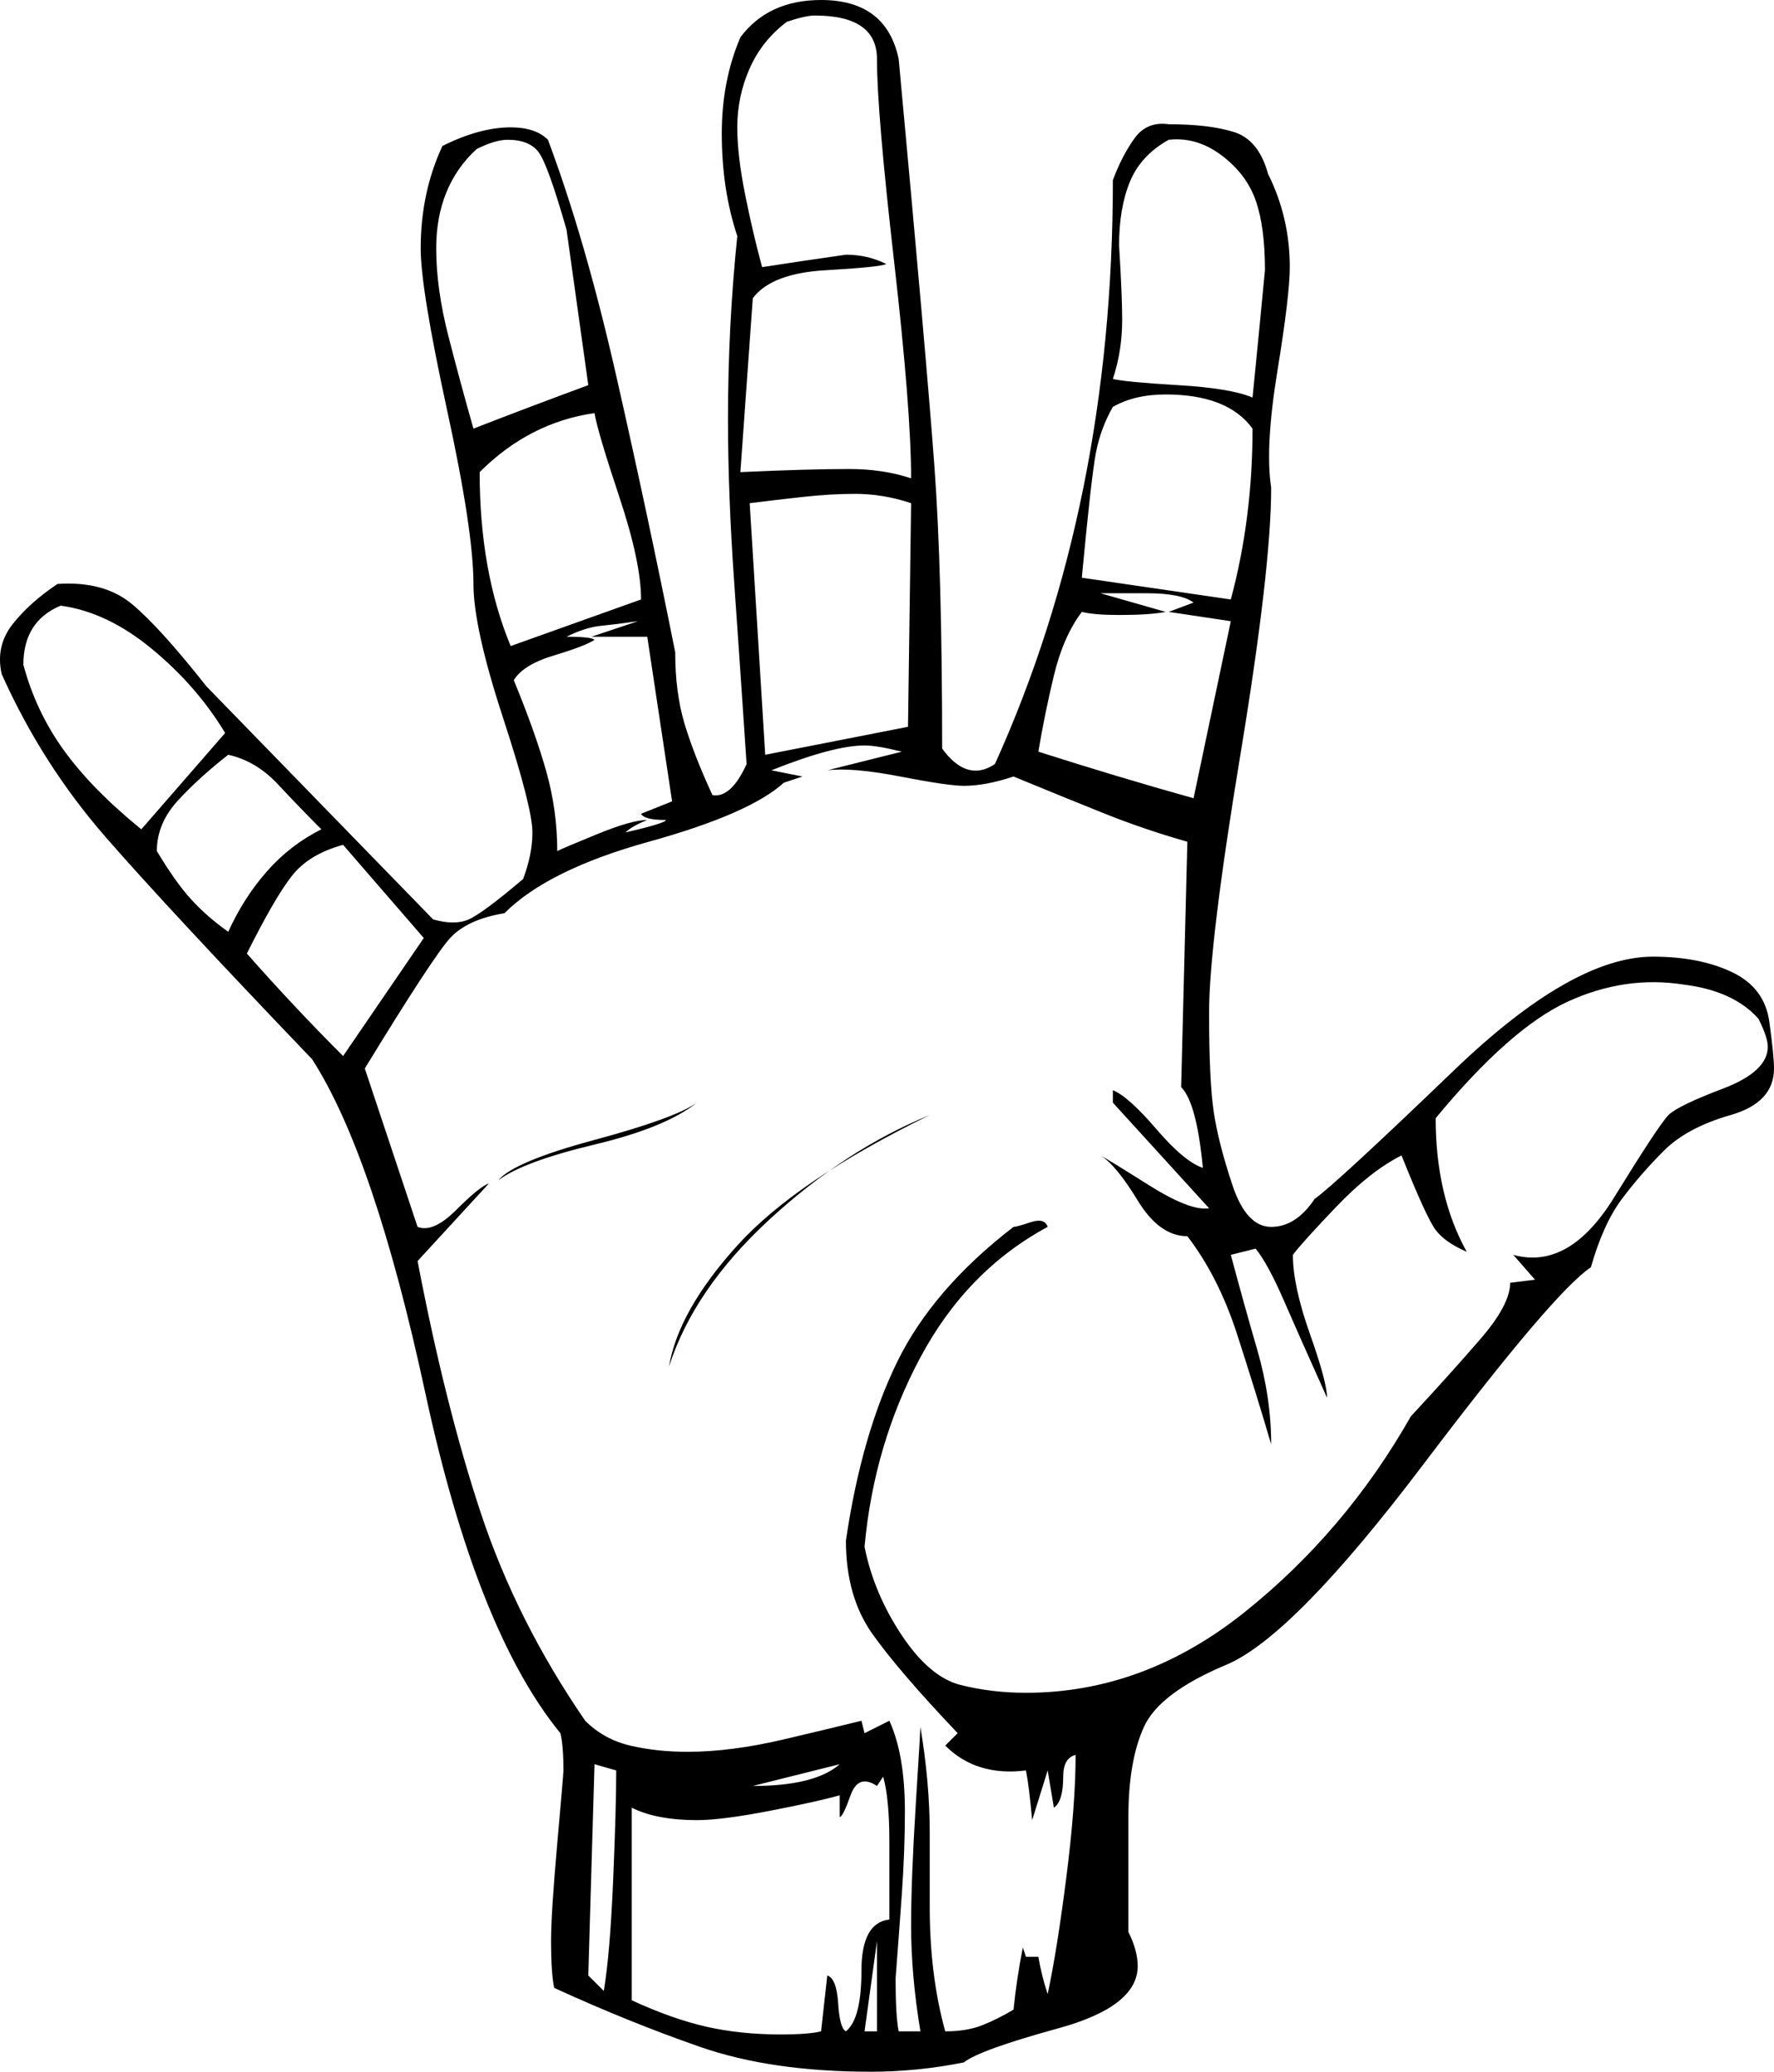<svg xmlns="http://www.w3.org/2000/svg" xmlns:xlink="http://www.w3.org/1999/xlink" version="1.1" viewBox="28.47 133 571.53 667">
   <path  d="M267 145q9 -12 26 -12q21 0 25 19q9 97 11.5 131t2.5 91q8 11 17 5q19 -42 28.5 -89t9.5 -99q3 -8 7 -13.5t11 -4.5q13 0 21 2.5t11 13.5q7 14 7 30q0 9 -4 33.5t-2 37.5q0 26 -10 86.5t-10 82.5t1.5 32t6 23.5t12.5 13.5t14 -9q7 -5 45 -41.5t64 -36.5q15 0 25.5 5 t12 16t1.5 15q0 11 -14 15t-21.5 11.5t-13.5 15.5t-10 22q-12 8 -54 63.5t-63.5 64.5t-26.5 20t-5 29v37q3 6 3 11q0 13 -25.5 20t-30.5 11q-15 3 -30 3q-32 0 -55 -8t-47 -19q-1 -5 -1 -15q0 -9 2 -31.5t2 -23.5q0 -8 -1 -12q-27 -33 -43.5 -109.5t-36.5 -107.5 q-46 -48 -66.5 -71.5t-33.5 -52.5q-2 -9 3.5 -16t14.5 -13q15 -1 24 6.5t24 26.5l73 75q7 2 11.5 0t17.5 -13q3 -8 3 -15q0 -8 -9.5 -37t-9.5 -43q0 -17 -8.5 -56t-8.5 -52q0 -18 7 -33q12 -6 22 -6q8 0 12 4q12 32 22 76t19 89q0 13 3 23t9 23q6 1 11 -10q-2 -30 -4 -58.5 t-2 -52.5q0 -30 3 -59q-5 -15 -5 -33q0 -17 6 -31zM277 381l10 2l-6 2q-11 10 -43.5 19t-46.5 23q-12 2 -17.5 8t-27.5 42l17 51q5 2 12.5 -5.5t10.5 -8.5l-23 25q9 47 20.5 81.5t33.5 66.5q6 6 14.5 8t18.5 2q14 0 31 -4t25 -6l1 4l8 -4q5 11 5 29q0 13 -1 27t-2 27 q0 12 1 17h7q-3 -18 -3 -34q0 -15 1.5 -39t1.5 -25q3 18 3 34v24q0 22 5 40q7 0 12 -2t10 -5q1 -10 3 -20l1 3h4q1 6 3 12q3 -14 6 -37.5t3 -39.5q-4 1 -4 7q0 8 -3 10l-2 -12l-5 16q-1 -11 -2 -16q-16 2 -26 -8l4 -4q-19 -20 -27.5 -32t-8.5 -30q5 -34 16.5 -57.5 t37.5 -43.5q1 0 5.5 -1.5t5.5 1.5q-26 14 -41 42t-18 61q3 15 12 28.5t19 16t21 2.5q38 0 70.5 -26t53.5 -63q13 -14 22.5 -25t9.5 -18l8 -1l-7 -8q18 5 32.5 -18.5t17.5 -26.5t17.5 -8.5t14.5 -13.5q0 -3 -3 -9q-8 -9 -24 -11q-19 -3 -37.5 5.5t-42.5 37.5q0 25 10 43 q-7 -3 -10 -7t-11 -24q-10 5 -21 16.5t-14 15.5q0 10 5.5 25.5t5.5 20.5q-9 -20 -14 -31.5t-9 -16.5l-8 2q4 15 8.5 30.5t4.5 30.5q-5 -17 -11 -35.5t-16 -31.5q-9 0 -16 -11.5t-12 -14.5q2 1 15.5 9.5t19.5 7.5l-31 -34v-4q5 2 14 12.5t15 12.5q-2 -21 -7 -26l2 -79 q-14 -4 -26.5 -9t-29.5 -12q-9 3 -16 3q-5 0 -20.5 -3t-23.5 -2l24 -6q-8 -2 -12 -2q-10 0 -30 8zM405 178q-9 5 -12.5 13.5t-3.5 20.5q1 16 1 24q0 10 -3 19q4 1 21 2t24 4q2 -20 4 -41q0 -14 -3 -22.5t-11 -14.5t-17 -5zM182 181q-13 12 -13 32q0 13 4 28.5t8 29.5 q18 -7 37 -14l-7 -50q-6 -21 -9 -25t-10 -4q-4 0 -10 3zM387 264q-4 7 -5.5 15t-4.5 40l48 7q7 -26 7 -55q-8 -11 -28 -11q-10 0 -17 4zM183 285q0 32 10 56l42 -15q0 -12 -7 -33t-8 -27q-21 3 -37 19zM270 295l5 81l46 -9l1 -72q-9 -3 -18 -3q-8 0 -17 1t-17 2zM383 324 l21 6q-5 1 -15 1q-8 0 -12 -1q-6 8 -9 20.5t-5 24.5q25 8 50 15l12 -57l-20 -3l8 -3q-4 -3 -15 -3h-15zM48 328q-12 5 -12 19q4 15 13 27.5t25 25.5l27 -31q-9 -15 -23.5 -27t-29.5 -14zM234 333q-7 1 -12 1.5t-11 3.5q8 0 9 1q-3 2 -13 5t-13 8q7 17 10.5 29.5t3.5 25.5 q2 -1 13 -5.5t16 -4.5q-5 2 -7 4q13 -3 13 -4q-7 0 -8 -2l10 -4l-8 -53h-18zM282 140q-8 6 -12 15t-4 19q0 9 2.5 21.5t5.5 23.5q13 -2 27 -4q7 0 13 3q-2 1 -19.5 2t-23.5 9l-4 56q22 -1 35 -1q11 0 20 3q0 -22 -5.5 -70t-5.5 -65q0 -14 -20 -14q-3 0 -9 2zM102 376 q-9 7 -16 14.5t-7 16.5q6 10 11 15.5t12 10.5q5 -11 12.5 -19.5t17.5 -13.5q-7 -7 -14 -14.5t-16 -9.5zM391 390l-18 -7zM139 405q-11 3 -16.5 10t-14.5 25q15 17 31 33l26 -38zM307 701l1 -4zM220 701l-2 68l5 5q2 -12 3 -35.5t1 -35.5zM271 708q20 0 28 -7zM313 705l-2 3 q-6 -4 -8.5 3t-3.5 7v-7q-7 2 -22.5 5t-23.5 3q-13 0 -21 -4v62q13 6 24 8.5t24 2.5q9 0 13 -1l2 -18q3 1 3.5 9t2.5 9q5 -4 5 -19.5t9 -16.5v-25q0 -14 -2 -21zM380 723l-5 46zM311 787v-29l-4 29h4zM373 478l-11 14zM342 485l-8 7zM189 513q5 -6 31 -13t33 -12 q-10 8 -33 13.5t-31 11.5zM366 718l-1 43zM328 492q-27 11 -51.5 33.5t-32.5 47.5q3 -18 22 -39t62 -42zM359 729l2 5zM297 746l2 10zM359 746l2 7zM289 381h6h-6zM296 761v5v-5z"/>
</svg>